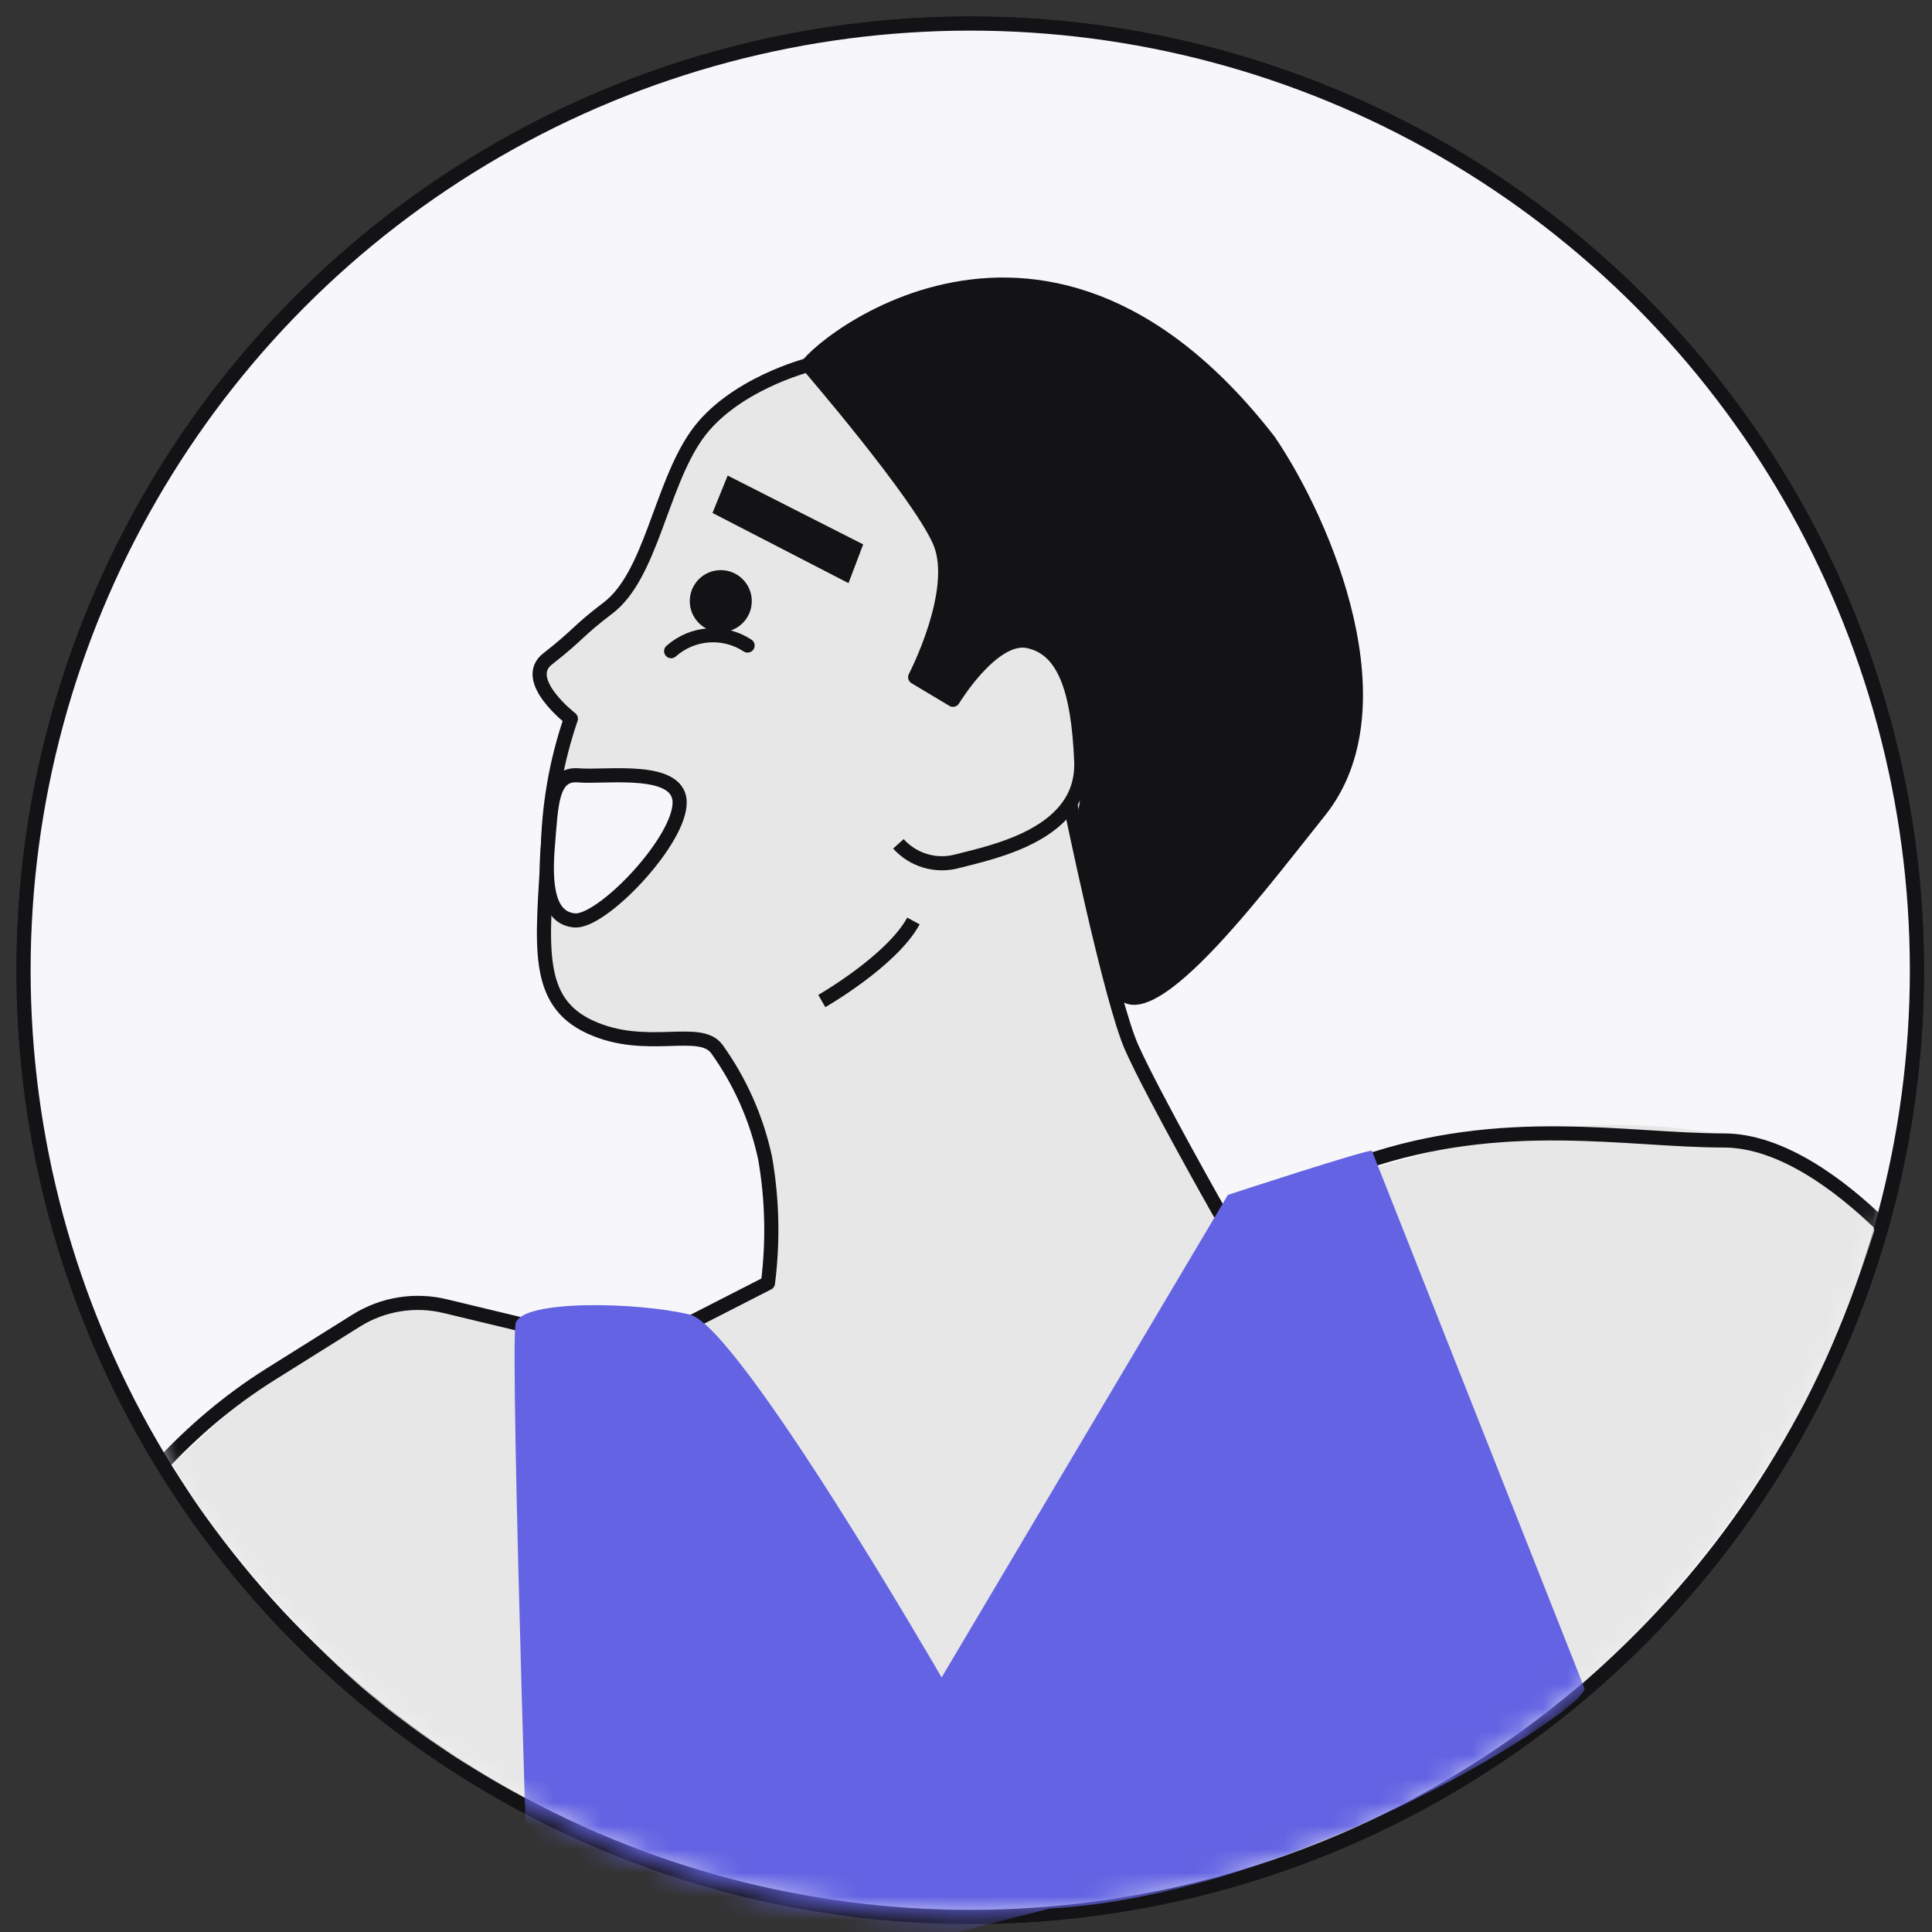 <svg viewBox="0 0 82 82" xmlns="http://www.w3.org/2000/svg" xmlns:xlink="http://www.w3.org/1999/xlink"><rect x="0" y="0" width="82" height="82" fill="#333333" stroke="none"/><defs><circle id="a" cx="40.18" cy="40.18" r="40.18"/><mask id="b" fill="#fff"><use fill="#fff" fill-rule="evenodd" xlink:href="#a"/></mask></defs><g fill="none" fill-rule="evenodd" transform="translate(1 1)"><circle cx="40.18" cy="40.18" fill="#f7f7fa" r="40.18" stroke="#131214" stroke-width=".6"/><use fill="#f7f7fa" fill-rule="nonzero" stroke="#131214" stroke-width=".6" xlink:href="#a"/><g mask="url(#b)"><g transform="translate(5.8 10.355)"><path d="m40.336 31.294 4.624 8.814 10.849-3.116c4.118-.801 7.933-.801 11.446 0 2.585.86 4.42 2.148 5.504 3.864-1.298 4.081-2.795 7.386-4.489 9.918-10.626 16.608-27.227 21.826-49.801 15.656-4.971-2.256-8.983-4.981-12.036-8.176-3.053-3.195-5.019-5.688-5.9-7.48l4.144-3.797 5.302-3.129 7.122 1.401 6.055-.564 2.639-1.581v-5.829l-2.639-4.535h-3.928l-2.819-2.086v-7.852l.956-3.263-1.235-2.67 3.467-2.711 3.558-7.582 5.042-3.052 12.138 16.015v11.754z" fill="#e7e7e7" fill-rule="evenodd"/><path d="m.1 50.773c1.266-1.347 2.751-2.65 4.578-3.797l3.634-2.276c1.135-.713 2.511-.934 3.812-.611l2.963.713c2.802.696 7.387 0 7.387 0l3.32-1.698c.225-1.762.185-3.548-.119-5.298-.357-1.673-1.057-3.255-2.055-4.645-.73-.976-2.997.17-5.375-.926s-2.021-3.473-1.792-7.43c.023-1.925.352-3.834.976-5.655 0 0-2.148-1.656-.976-2.547 1.325-1.036 1.248-1.163 2.547-2.148 1.826-1.376 2.233-5.146 3.753-7.319 1.52-2.174 4.747-2.997 4.747-2.997s4.679 5.426 5.579 7.481c.9 2.055-1.036 5.766-1.036 5.766l1.605.96s1.698-2.811 3.201-2.488c1.503.323 2.114 2.012 2.242 5.095.127 3.082-3.685 3.838-5.264 4.246-.905.244-1.87-.042-2.496-.739" fill="none" stroke="#131214" stroke-linejoin="round" stroke-width=".6"/><path d="m38.634 22.802s1.698 8.304 2.607 10.325c.909 2.021 3.719 6.98 3.719 6.98l6.02-2.089c6.029-2.089 11.251-.968 15.386-.968 2.471 0 4.991 1.953 6.618 3.524" fill="none" stroke="#131214" stroke-linejoin="round" stroke-width=".6"/><path d="m24.556 8.384-.934 1.435 5.094 4.024.926-1.494z" fill="#131214" fill-rule="nonzero" transform="matrix(.982 -.191 .191 .982 -1.631 5.286)"/><path d="m24.929 16.044c-1.011-.663-2.34-.565-3.244.238" fill="none" stroke="#131214" stroke-linecap="round" stroke-width=".6"/><path d="m27.154 4.173c.425.28 4.432 4.246 5.596 6.411s-.696 6.793-.696 6.793l1.605.96s1.647-3.303 3.201-2.488c3.15 1.639 2.123 7.107 2.123 7.107.129 2.538.58 5.048 1.342 7.472 1.163 3.244 6.097-3.397 9.111-7.167 3.651-4.56.297-12.499-2.131-16.074-10.079-13.017-20.574-3.286-20.149-3.014z" fill="#131214" fill-rule="nonzero"/><circle cx="23.792" cy="14.159" fill="#131214" fill-rule="nonzero" r="1.316"/><path d="m28.08 31.132s2.963-1.698 3.889-3.397" fill="none" stroke="#131214" stroke-width=".6"/><g fill-rule="nonzero"><path d="m15.793 75.278s-.976-29.481-.705-30.475c.272-.993 5.095-.909 7.387-.365 2.089.509 10.69 15.403 10.69 15.403l12.151-20.481s6.063-1.987 6.114-1.868l9.016 22.796c.327.732-11.98 8.763-22.703 9.365" fill="#6363e3"/><path d="m16.455 24.509c-.144 1.698 0 3.099 1.129 3.201s4.314-3.193 4.458-4.891c.144-1.698-3.125-1.163-4.288-1.265-1.163-.102-1.155 1.257-1.299 2.955z" fill="#f7f7fa" stroke="#131214" stroke-linejoin="round" stroke-width=".6"/></g></g></g></g></svg>